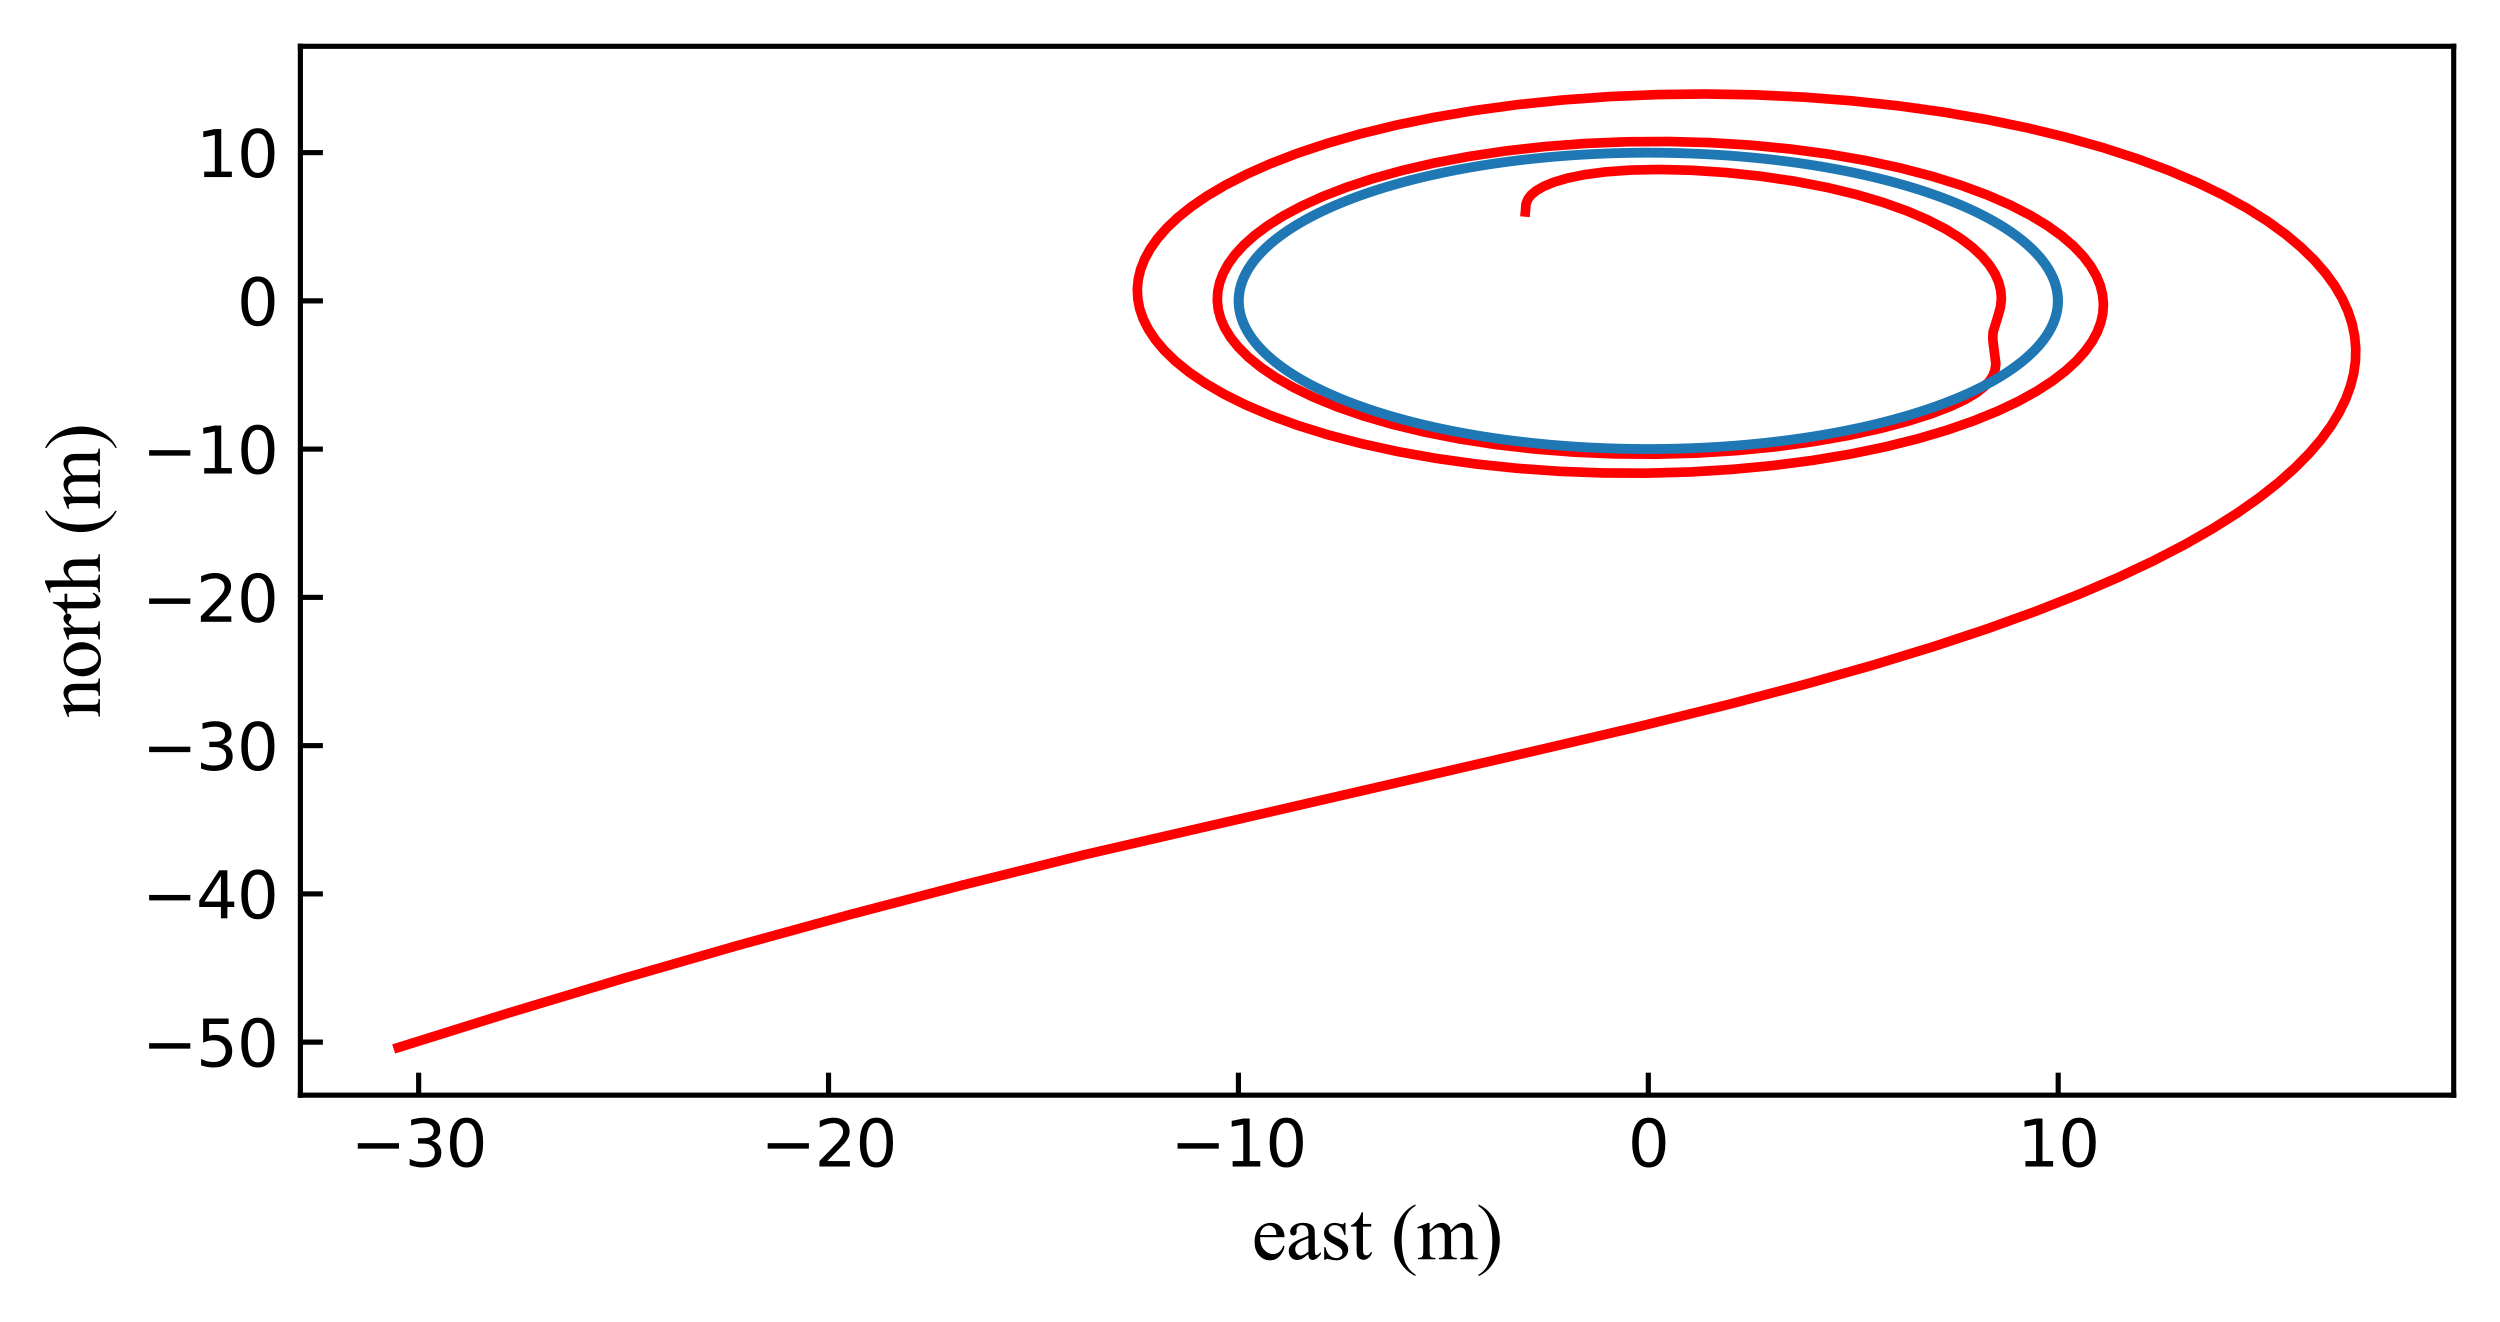 <?xml version="1.0" encoding="utf-8" standalone="no"?>
<!DOCTYPE svg PUBLIC "-//W3C//DTD SVG 1.1//EN"
  "http://www.w3.org/Graphics/SVG/1.1/DTD/svg11.dtd">
<svg height="205.558pt" version="1.1" viewBox="0 0 388.704 205.558" width="388.704pt" xmlns="http://www.w3.org/2000/svg" xmlns:xlink="http://www.w3.org/1999/xlink">
 <defs>
  <style type="text/css">*{stroke-linecap:butt;stroke-linejoin:round;}</style>
 </defs>
 <g id="figure_1">
  <g id="patch_1">
   <path d="M -0 205.558 
L 388.704 205.558 
L 388.704 0 
L -0 0 
z
" style="fill:#ffffff;"/>
  </g>
  <g id="axes_1">
   <g id="patch_2">
    <path d="M 46.704 170.28 
L 381.504 170.28 
L 381.504 7.2 
L 46.704 7.2 
z
" style="fill:#ffffff;"/>
   </g>
   <g id="matplotlib.axis_1">
    <g id="xtick_1">
     <g id="line2d_1">
      <defs>
       <path d="M 0 0 
L 0 -3.5 
" id="m9619482c13" style="stroke:#000000;stroke-width:0.8;"/>
      </defs>
      <g>
       <use style="stroke:#000000;stroke-width:0.8;" x="65.094" xlink:href="#m9619482c13" y="170.28"/>
      </g>
     </g>
     <g id="text_1">
      <!-- −30 -->
      <g transform="translate(54.542 181.378)scale(0.1 -0.1)">
       <defs>
        <path d="M 678 2272 
L 4684 2272 
L 4684 1741 
L 678 1741 
L 678 2272 
z
" id="DejaVuSans-2212" transform="scale(0.016)"/>
        <path d="M 2597 2516 
Q 3050 2419 3304 2112 
Q 3559 1806 3559 1356 
Q 3559 666 3084 287 
Q 2609 -91 1734 -91 
Q 1441 -91 1130 -33 
Q 819 25 488 141 
L 488 750 
Q 750 597 1062 519 
Q 1375 441 1716 441 
Q 2309 441 2620 675 
Q 2931 909 2931 1356 
Q 2931 1769 2642 2001 
Q 2353 2234 1838 2234 
L 1294 2234 
L 1294 2753 
L 1863 2753 
Q 2328 2753 2575 2939 
Q 2822 3125 2822 3475 
Q 2822 3834 2567 4026 
Q 2313 4219 1838 4219 
Q 1578 4219 1281 4162 
Q 984 4106 628 3988 
L 628 4550 
Q 988 4650 1302 4700 
Q 1616 4750 1894 4750 
Q 2613 4750 3031 4423 
Q 3450 4097 3450 3541 
Q 3450 3153 3228 2886 
Q 3006 2619 2597 2516 
z
" id="DejaVuSans-33" transform="scale(0.016)"/>
        <path d="M 2034 4250 
Q 1547 4250 1301 3770 
Q 1056 3291 1056 2328 
Q 1056 1369 1301 889 
Q 1547 409 2034 409 
Q 2525 409 2770 889 
Q 3016 1369 3016 2328 
Q 3016 3291 2770 3770 
Q 2525 4250 2034 4250 
z
M 2034 4750 
Q 2819 4750 3233 4129 
Q 3647 3509 3647 2328 
Q 3647 1150 3233 529 
Q 2819 -91 2034 -91 
Q 1250 -91 836 529 
Q 422 1150 422 2328 
Q 422 3509 836 4129 
Q 1250 4750 2034 4750 
z
" id="DejaVuSans-30" transform="scale(0.016)"/>
       </defs>
       <use xlink:href="#DejaVuSans-2212"/>
       <use x="83.789" xlink:href="#DejaVuSans-33"/>
       <use x="147.412" xlink:href="#DejaVuSans-30"/>
      </g>
     </g>
    </g>
    <g id="xtick_2">
     <g id="line2d_2">
      <g>
       <use style="stroke:#000000;stroke-width:0.8;" x="128.824" xlink:href="#m9619482c13" y="170.28"/>
      </g>
     </g>
     <g id="text_2">
      <!-- −20 -->
      <g transform="translate(118.272 181.378)scale(0.1 -0.1)">
       <defs>
        <path d="M 1228 531 
L 3431 531 
L 3431 0 
L 469 0 
L 469 531 
Q 828 903 1448 1529 
Q 2069 2156 2228 2338 
Q 2531 2678 2651 2914 
Q 2772 3150 2772 3378 
Q 2772 3750 2511 3984 
Q 2250 4219 1831 4219 
Q 1534 4219 1204 4116 
Q 875 4013 500 3803 
L 500 4441 
Q 881 4594 1212 4672 
Q 1544 4750 1819 4750 
Q 2544 4750 2975 4387 
Q 3406 4025 3406 3419 
Q 3406 3131 3298 2873 
Q 3191 2616 2906 2266 
Q 2828 2175 2409 1742 
Q 1991 1309 1228 531 
z
" id="DejaVuSans-32" transform="scale(0.016)"/>
       </defs>
       <use xlink:href="#DejaVuSans-2212"/>
       <use x="83.789" xlink:href="#DejaVuSans-32"/>
       <use x="147.412" xlink:href="#DejaVuSans-30"/>
      </g>
     </g>
    </g>
    <g id="xtick_3">
     <g id="line2d_3">
      <g>
       <use style="stroke:#000000;stroke-width:0.8;" x="192.553" xlink:href="#m9619482c13" y="170.28"/>
      </g>
     </g>
     <g id="text_3">
      <!-- −10 -->
      <g transform="translate(182.001 181.378)scale(0.1 -0.1)">
       <defs>
        <path d="M 794 531 
L 1825 531 
L 1825 4091 
L 703 3866 
L 703 4441 
L 1819 4666 
L 2450 4666 
L 2450 531 
L 3481 531 
L 3481 0 
L 794 0 
L 794 531 
z
" id="DejaVuSans-31" transform="scale(0.016)"/>
       </defs>
       <use xlink:href="#DejaVuSans-2212"/>
       <use x="83.789" xlink:href="#DejaVuSans-31"/>
       <use x="147.412" xlink:href="#DejaVuSans-30"/>
      </g>
     </g>
    </g>
    <g id="xtick_4">
     <g id="line2d_4">
      <g>
       <use style="stroke:#000000;stroke-width:0.8;" x="256.283" xlink:href="#m9619482c13" y="170.28"/>
      </g>
     </g>
     <g id="text_4">
      <!-- 0 -->
      <g transform="translate(253.102 181.378)scale(0.1 -0.1)">
       <use xlink:href="#DejaVuSans-30"/>
      </g>
     </g>
    </g>
    <g id="xtick_5">
     <g id="line2d_5">
      <g>
       <use style="stroke:#000000;stroke-width:0.8;" x="320.013" xlink:href="#m9619482c13" y="170.28"/>
      </g>
     </g>
     <g id="text_5">
      <!-- 10 -->
      <g transform="translate(313.65 181.378)scale(0.1 -0.1)">
       <use xlink:href="#DejaVuSans-31"/>
       <use x="63.623" xlink:href="#DejaVuSans-30"/>
      </g>
     </g>
    </g>
    <g id="text_6">
     <!-- east (m) -->
     <g transform="translate(194.613 195.791)scale(0.12 -0.12)">
      <defs>
       <path d="M 681 1784 
Q 678 1147 991 784 
Q 1303 422 1725 422 
Q 2006 422 2214 576 
Q 2422 731 2563 1106 
L 2659 1044 
Q 2594 616 2278 264 
Q 1963 -88 1488 -88 
Q 972 -88 605 314 
Q 238 716 238 1394 
Q 238 2128 614 2539 
Q 991 2950 1559 2950 
Q 2041 2950 2350 2633 
Q 2659 2316 2659 1784 
L 681 1784 
z
M 681 1966 
L 2006 1966 
Q 1991 2241 1941 2353 
Q 1863 2528 1708 2628 
Q 1553 2728 1384 2728 
Q 1125 2728 920 2526 
Q 716 2325 681 1966 
z
" id="TimesNewRomanPSMT-65" transform="scale(0.016)"/>
       <path d="M 1822 413 
Q 1381 72 1269 19 
Q 1100 -59 909 -59 
Q 613 -59 420 144 
Q 228 347 228 678 
Q 228 888 322 1041 
Q 450 1253 767 1440 
Q 1084 1628 1822 1897 
L 1822 2009 
Q 1822 2438 1686 2597 
Q 1550 2756 1291 2756 
Q 1094 2756 978 2650 
Q 859 2544 859 2406 
L 866 2225 
Q 866 2081 792 2003 
Q 719 1925 600 1925 
Q 484 1925 411 2006 
Q 338 2088 338 2228 
Q 338 2497 613 2722 
Q 888 2947 1384 2947 
Q 1766 2947 2009 2819 
Q 2194 2722 2281 2516 
Q 2338 2381 2338 1966 
L 2338 994 
Q 2338 584 2353 492 
Q 2369 400 2405 369 
Q 2441 338 2488 338 
Q 2538 338 2575 359 
Q 2641 400 2828 588 
L 2828 413 
Q 2478 -56 2159 -56 
Q 2006 -56 1915 50 
Q 1825 156 1822 413 
z
M 1822 616 
L 1822 1706 
Q 1350 1519 1213 1441 
Q 966 1303 859 1153 
Q 753 1003 753 825 
Q 753 600 887 451 
Q 1022 303 1197 303 
Q 1434 303 1822 616 
z
" id="TimesNewRomanPSMT-61" transform="scale(0.016)"/>
       <path d="M 2050 2947 
L 2050 1972 
L 1947 1972 
Q 1828 2431 1642 2597 
Q 1456 2763 1169 2763 
Q 950 2763 815 2647 
Q 681 2531 681 2391 
Q 681 2216 781 2091 
Q 878 1963 1175 1819 
L 1631 1597 
Q 2266 1288 2266 781 
Q 2266 391 1970 151 
Q 1675 -88 1309 -88 
Q 1047 -88 709 6 
Q 606 38 541 38 
Q 469 38 428 -44 
L 325 -44 
L 325 978 
L 428 978 
Q 516 541 762 319 
Q 1009 97 1316 97 
Q 1531 97 1667 223 
Q 1803 350 1803 528 
Q 1803 744 1651 891 
Q 1500 1038 1047 1263 
Q 594 1488 453 1669 
Q 313 1847 313 2119 
Q 313 2472 555 2709 
Q 797 2947 1181 2947 
Q 1350 2947 1591 2875 
Q 1750 2828 1803 2828 
Q 1853 2828 1881 2850 
Q 1909 2872 1947 2947 
L 2050 2947 
z
" id="TimesNewRomanPSMT-73" transform="scale(0.016)"/>
       <path d="M 1031 3803 
L 1031 2863 
L 1700 2863 
L 1700 2644 
L 1031 2644 
L 1031 788 
Q 1031 509 1111 412 
Q 1191 316 1316 316 
Q 1419 316 1516 380 
Q 1613 444 1666 569 
L 1788 569 
Q 1678 263 1478 108 
Q 1278 -47 1066 -47 
Q 922 -47 784 33 
Q 647 113 581 261 
Q 516 409 516 719 
L 516 2644 
L 63 2644 
L 63 2747 
Q 234 2816 414 2980 
Q 594 3144 734 3369 
Q 806 3488 934 3803 
L 1031 3803 
z
" id="TimesNewRomanPSMT-74" transform="scale(0.016)"/>
       <path id="TimesNewRomanPSMT-20" transform="scale(0.016)"/>
       <path d="M 1988 -1253 
L 1988 -1369 
Q 1516 -1131 1200 -813 
Q 750 -359 506 256 
Q 263 872 263 1534 
Q 263 2503 741 3301 
Q 1219 4100 1988 4444 
L 1988 4313 
Q 1603 4100 1356 3731 
Q 1109 3363 987 2797 
Q 866 2231 866 1616 
Q 866 947 969 400 
Q 1050 -31 1165 -292 
Q 1281 -553 1476 -793 
Q 1672 -1034 1988 -1253 
z
" id="TimesNewRomanPSMT-28" transform="scale(0.016)"/>
       <path d="M 1050 2338 
Q 1363 2650 1419 2697 
Q 1559 2816 1721 2881 
Q 1884 2947 2044 2947 
Q 2313 2947 2506 2790 
Q 2700 2634 2766 2338 
Q 3088 2713 3309 2830 
Q 3531 2947 3766 2947 
Q 3994 2947 4170 2830 
Q 4347 2713 4450 2447 
Q 4519 2266 4519 1878 
L 4519 647 
Q 4519 378 4559 278 
Q 4591 209 4675 161 
Q 4759 113 4950 113 
L 4950 0 
L 3538 0 
L 3538 113 
L 3597 113 
Q 3781 113 3884 184 
Q 3956 234 3988 344 
Q 4000 397 4000 647 
L 4000 1878 
Q 4000 2228 3916 2372 
Q 3794 2572 3525 2572 
Q 3359 2572 3192 2489 
Q 3025 2406 2788 2181 
L 2781 2147 
L 2788 2013 
L 2788 647 
Q 2788 353 2820 281 
Q 2853 209 2943 161 
Q 3034 113 3253 113 
L 3253 0 
L 1806 0 
L 1806 113 
Q 2044 113 2133 169 
Q 2222 225 2256 338 
Q 2272 391 2272 647 
L 2272 1878 
Q 2272 2228 2169 2381 
Q 2031 2581 1784 2581 
Q 1616 2581 1450 2491 
Q 1191 2353 1050 2181 
L 1050 647 
Q 1050 366 1089 281 
Q 1128 197 1204 155 
Q 1281 113 1516 113 
L 1516 0 
L 100 0 
L 100 113 
Q 297 113 375 155 
Q 453 197 493 289 
Q 534 381 534 647 
L 534 1741 
Q 534 2213 506 2350 
Q 484 2453 437 2492 
Q 391 2531 309 2531 
Q 222 2531 100 2484 
L 53 2597 
L 916 2947 
L 1050 2947 
L 1050 2338 
z
" id="TimesNewRomanPSMT-6d" transform="scale(0.016)"/>
       <path d="M 144 4313 
L 144 4444 
Q 619 4209 934 3891 
Q 1381 3434 1625 2820 
Q 1869 2206 1869 1541 
Q 1869 572 1392 -226 
Q 916 -1025 144 -1369 
L 144 -1253 
Q 528 -1038 776 -670 
Q 1025 -303 1145 264 
Q 1266 831 1266 1447 
Q 1266 2113 1163 2663 
Q 1084 3094 967 3353 
Q 850 3613 656 3853 
Q 463 4094 144 4313 
z
" id="TimesNewRomanPSMT-29" transform="scale(0.016)"/>
      </defs>
      <use xlink:href="#TimesNewRomanPSMT-65"/>
      <use x="44.385" xlink:href="#TimesNewRomanPSMT-61"/>
      <use x="88.77" xlink:href="#TimesNewRomanPSMT-73"/>
      <use x="127.686" xlink:href="#TimesNewRomanPSMT-74"/>
      <use x="155.469" xlink:href="#TimesNewRomanPSMT-20"/>
      <use x="180.469" xlink:href="#TimesNewRomanPSMT-28"/>
      <use x="213.77" xlink:href="#TimesNewRomanPSMT-6d"/>
      <use x="291.553" xlink:href="#TimesNewRomanPSMT-29"/>
     </g>
    </g>
   </g>
   <g id="matplotlib.axis_2">
    <g id="ytick_1">
     <g id="line2d_6">
      <defs>
       <path d="M 0 0 
L 3.5 0 
" id="m6701d7ae3a" style="stroke:#000000;stroke-width:0.8;"/>
      </defs>
      <g>
       <use style="stroke:#000000;stroke-width:0.8;" x="46.704" xlink:href="#m6701d7ae3a" y="162.032"/>
      </g>
     </g>
     <g id="text_7">
      <!-- −50 -->
      <g transform="translate(22.099 165.831)scale(0.1 -0.1)">
       <defs>
        <path d="M 691 4666 
L 3169 4666 
L 3169 4134 
L 1269 4134 
L 1269 2991 
Q 1406 3038 1543 3061 
Q 1681 3084 1819 3084 
Q 2600 3084 3056 2656 
Q 3513 2228 3513 1497 
Q 3513 744 3044 326 
Q 2575 -91 1722 -91 
Q 1428 -91 1123 -41 
Q 819 9 494 109 
L 494 744 
Q 775 591 1075 516 
Q 1375 441 1709 441 
Q 2250 441 2565 725 
Q 2881 1009 2881 1497 
Q 2881 1984 2565 2268 
Q 2250 2553 1709 2553 
Q 1456 2553 1204 2497 
Q 953 2441 691 2322 
L 691 4666 
z
" id="DejaVuSans-35" transform="scale(0.016)"/>
       </defs>
       <use xlink:href="#DejaVuSans-2212"/>
       <use x="83.789" xlink:href="#DejaVuSans-35"/>
       <use x="147.412" xlink:href="#DejaVuSans-30"/>
      </g>
     </g>
    </g>
    <g id="ytick_2">
     <g id="line2d_7">
      <g>
       <use style="stroke:#000000;stroke-width:0.8;" x="46.704" xlink:href="#m6701d7ae3a" y="138.982"/>
      </g>
     </g>
     <g id="text_8">
      <!-- −40 -->
      <g transform="translate(22.099 142.781)scale(0.1 -0.1)">
       <defs>
        <path d="M 2419 4116 
L 825 1625 
L 2419 1625 
L 2419 4116 
z
M 2253 4666 
L 3047 4666 
L 3047 1625 
L 3713 1625 
L 3713 1100 
L 3047 1100 
L 3047 0 
L 2419 0 
L 2419 1100 
L 313 1100 
L 313 1709 
L 2253 4666 
z
" id="DejaVuSans-34" transform="scale(0.016)"/>
       </defs>
       <use xlink:href="#DejaVuSans-2212"/>
       <use x="83.789" xlink:href="#DejaVuSans-34"/>
       <use x="147.412" xlink:href="#DejaVuSans-30"/>
      </g>
     </g>
    </g>
    <g id="ytick_3">
     <g id="line2d_8">
      <g>
       <use style="stroke:#000000;stroke-width:0.8;" x="46.704" xlink:href="#m6701d7ae3a" y="115.931"/>
      </g>
     </g>
     <g id="text_9">
      <!-- −30 -->
      <g transform="translate(22.099 119.73)scale(0.1 -0.1)">
       <use xlink:href="#DejaVuSans-2212"/>
       <use x="83.789" xlink:href="#DejaVuSans-33"/>
       <use x="147.412" xlink:href="#DejaVuSans-30"/>
      </g>
     </g>
    </g>
    <g id="ytick_4">
     <g id="line2d_9">
      <g>
       <use style="stroke:#000000;stroke-width:0.8;" x="46.704" xlink:href="#m6701d7ae3a" y="92.881"/>
      </g>
     </g>
     <g id="text_10">
      <!-- −20 -->
      <g transform="translate(22.099 96.68)scale(0.1 -0.1)">
       <use xlink:href="#DejaVuSans-2212"/>
       <use x="83.789" xlink:href="#DejaVuSans-32"/>
       <use x="147.412" xlink:href="#DejaVuSans-30"/>
      </g>
     </g>
    </g>
    <g id="ytick_5">
     <g id="line2d_10">
      <g>
       <use style="stroke:#000000;stroke-width:0.8;" x="46.704" xlink:href="#m6701d7ae3a" y="69.83"/>
      </g>
     </g>
     <g id="text_11">
      <!-- −10 -->
      <g transform="translate(22.099 73.63)scale(0.1 -0.1)">
       <use xlink:href="#DejaVuSans-2212"/>
       <use x="83.789" xlink:href="#DejaVuSans-31"/>
       <use x="147.412" xlink:href="#DejaVuSans-30"/>
      </g>
     </g>
    </g>
    <g id="ytick_6">
     <g id="line2d_11">
      <g>
       <use style="stroke:#000000;stroke-width:0.8;" x="46.704" xlink:href="#m6701d7ae3a" y="46.78"/>
      </g>
     </g>
     <g id="text_12">
      <!-- 0 -->
      <g transform="translate(36.842 50.579)scale(0.1 -0.1)">
       <use xlink:href="#DejaVuSans-30"/>
      </g>
     </g>
    </g>
    <g id="ytick_7">
     <g id="line2d_12">
      <g>
       <use style="stroke:#000000;stroke-width:0.8;" x="46.704" xlink:href="#m6701d7ae3a" y="23.73"/>
      </g>
     </g>
     <g id="text_13">
      <!-- 10 -->
      <g transform="translate(30.479 27.529)scale(0.1 -0.1)">
       <use xlink:href="#DejaVuSans-31"/>
       <use x="63.623" xlink:href="#DejaVuSans-30"/>
      </g>
     </g>
    </g>
    <g id="text_14">
     <!-- north (m) -->
     <g transform="translate(15.533 111.567)rotate(-90)scale(0.12 -0.12)">
      <defs>
       <path d="M 1034 2341 
Q 1538 2947 1994 2947 
Q 2228 2947 2397 2830 
Q 2566 2713 2666 2444 
Q 2734 2256 2734 1869 
L 2734 647 
Q 2734 375 2778 278 
Q 2813 200 2889 156 
Q 2966 113 3172 113 
L 3172 0 
L 1756 0 
L 1756 113 
L 1816 113 
Q 2016 113 2095 173 
Q 2175 234 2206 353 
Q 2219 400 2219 647 
L 2219 1819 
Q 2219 2209 2117 2386 
Q 2016 2563 1775 2563 
Q 1403 2563 1034 2156 
L 1034 647 
Q 1034 356 1069 288 
Q 1113 197 1189 155 
Q 1266 113 1500 113 
L 1500 0 
L 84 0 
L 84 113 
L 147 113 
Q 366 113 442 223 
Q 519 334 519 647 
L 519 1709 
Q 519 2225 495 2337 
Q 472 2450 423 2490 
Q 375 2531 294 2531 
Q 206 2531 84 2484 
L 38 2597 
L 900 2947 
L 1034 2947 
L 1034 2341 
z
" id="TimesNewRomanPSMT-6e" transform="scale(0.016)"/>
       <path d="M 1600 2947 
Q 2250 2947 2644 2453 
Q 2978 2031 2978 1484 
Q 2978 1100 2793 706 
Q 2609 313 2286 112 
Q 1963 -88 1566 -88 
Q 919 -88 538 428 
Q 216 863 216 1403 
Q 216 1797 411 2186 
Q 606 2575 925 2761 
Q 1244 2947 1600 2947 
z
M 1503 2744 
Q 1338 2744 1170 2645 
Q 1003 2547 900 2300 
Q 797 2053 797 1666 
Q 797 1041 1045 587 
Q 1294 134 1700 134 
Q 2003 134 2200 384 
Q 2397 634 2397 1244 
Q 2397 2006 2069 2444 
Q 1847 2744 1503 2744 
z
" id="TimesNewRomanPSMT-6f" transform="scale(0.016)"/>
       <path d="M 1038 2947 
L 1038 2303 
Q 1397 2947 1775 2947 
Q 1947 2947 2059 2842 
Q 2172 2738 2172 2600 
Q 2172 2478 2090 2393 
Q 2009 2309 1897 2309 
Q 1788 2309 1652 2417 
Q 1516 2525 1450 2525 
Q 1394 2525 1328 2463 
Q 1188 2334 1038 2041 
L 1038 669 
Q 1038 431 1097 309 
Q 1138 225 1241 169 
Q 1344 113 1538 113 
L 1538 0 
L 72 0 
L 72 113 
Q 291 113 397 181 
Q 475 231 506 341 
Q 522 394 522 644 
L 522 1753 
Q 522 2253 501 2348 
Q 481 2444 426 2487 
Q 372 2531 291 2531 
Q 194 2531 72 2484 
L 41 2597 
L 906 2947 
L 1038 2947 
z
" id="TimesNewRomanPSMT-72" transform="scale(0.016)"/>
       <path d="M 1041 4444 
L 1041 2350 
Q 1388 2731 1591 2839 
Q 1794 2947 1997 2947 
Q 2241 2947 2416 2812 
Q 2591 2678 2675 2391 
Q 2734 2191 2734 1659 
L 2734 647 
Q 2734 375 2778 275 
Q 2809 200 2884 156 
Q 2959 113 3159 113 
L 3159 0 
L 1753 0 
L 1753 113 
L 1819 113 
Q 2019 113 2097 173 
Q 2175 234 2206 353 
Q 2216 403 2216 647 
L 2216 1659 
Q 2216 2128 2167 2275 
Q 2119 2422 2012 2495 
Q 1906 2569 1756 2569 
Q 1603 2569 1437 2487 
Q 1272 2406 1041 2159 
L 1041 647 
Q 1041 353 1073 281 
Q 1106 209 1195 161 
Q 1284 113 1503 113 
L 1503 0 
L 84 0 
L 84 113 
Q 275 113 384 172 
Q 447 203 484 290 
Q 522 378 522 647 
L 522 3238 
Q 522 3728 498 3840 
Q 475 3953 426 3993 
Q 378 4034 297 4034 
Q 231 4034 84 3984 
L 41 4094 
L 897 4444 
L 1041 4444 
z
" id="TimesNewRomanPSMT-68" transform="scale(0.016)"/>
      </defs>
      <use xlink:href="#TimesNewRomanPSMT-6e"/>
      <use x="50" xlink:href="#TimesNewRomanPSMT-6f"/>
      <use x="100" xlink:href="#TimesNewRomanPSMT-72"/>
      <use x="133.301" xlink:href="#TimesNewRomanPSMT-74"/>
      <use x="161.084" xlink:href="#TimesNewRomanPSMT-68"/>
      <use x="211.084" xlink:href="#TimesNewRomanPSMT-20"/>
      <use x="236.084" xlink:href="#TimesNewRomanPSMT-28"/>
      <use x="269.385" xlink:href="#TimesNewRomanPSMT-6d"/>
      <use x="347.168" xlink:href="#TimesNewRomanPSMT-29"/>
     </g>
    </g>
   </g>
   <g id="line2d_13">
    <path clip-path="url(#p52b810462c)" d="M 237.164 32.95 
L 237.273 31.674 
L 237.563 30.96 
L 238.062 30.308 
L 238.847 29.652 
L 240.038 28.965 
L 241.62 28.315 
L 243.738 27.693 
L 246.4 27.15 
L 249.664 26.72 
L 253.472 26.446 
L 257.954 26.351 
L 262.936 26.47 
L 268.343 26.825 
L 273.807 27.406 
L 279.076 28.186 
L 284.101 29.153 
L 288.668 30.255 
L 292.839 31.489 
L 296.526 32.807 
L 299.735 34.185 
L 302.48 35.6 
L 304.784 37.029 
L 306.673 38.456 
L 308.179 39.862 
L 309.334 41.234 
L 310.195 42.596 
L 310.765 43.904 
L 311.086 45.186 
L 311.177 46.473 
L 311.041 47.734 
L 310.66 49.113 
L 309.89 51.621 
L 309.832 52.685 
L 309.997 54.076 
L 310.314 56.547 
L 310.187 57.544 
L 309.854 58.435 
L 309.292 59.299 
L 308.429 60.199 
L 307.229 61.122 
L 305.559 62.113 
L 303.311 63.177 
L 300.37 64.31 
L 296.698 65.48 
L 292.26 66.652 
L 287.293 67.732 
L 281.898 68.678 
L 276.096 69.468 
L 270.016 70.066 
L 263.808 70.452 
L 257.424 70.624 
L 251.024 70.572 
L 244.668 70.296 
L 238.514 69.809 
L 232.515 69.113 
L 226.818 68.23 
L 221.46 67.177 
L 216.474 65.974 
L 211.96 64.661 
L 207.85 63.237 
L 204.218 61.75 
L 201.052 60.219 
L 198.332 58.667 
L 196.036 57.11 
L 194.098 55.531 
L 192.538 53.976 
L 191.325 52.458 
L 190.426 50.986 
L 189.795 49.534 
L 189.414 48.107 
L 189.268 46.711 
L 189.343 45.314 
L 189.64 43.922 
L 190.174 42.501 
L 190.961 41.059 
L 192.016 39.601 
L 193.352 38.134 
L 195.024 36.634 
L 197.061 35.112 
L 199.491 33.583 
L 202.339 32.061 
L 205.626 30.564 
L 209.298 29.139 
L 213.426 27.777 
L 218.015 26.499 
L 223.063 25.329 
L 228.468 24.309 
L 234.199 23.455 
L 240.218 22.782 
L 246.482 22.307 
L 252.944 22.042 
L 259.445 22 
L 265.929 22.179 
L 272.337 22.578 
L 278.516 23.183 
L 284.515 23.991 
L 290.192 24.978 
L 295.514 26.127 
L 300.452 27.42 
L 304.912 28.813 
L 308.962 30.311 
L 312.534 31.865 
L 315.641 33.456 
L 318.303 35.064 
L 320.547 36.672 
L 322.399 38.264 
L 323.889 39.828 
L 325.072 41.388 
L 325.946 42.899 
L 326.555 44.389 
L 326.914 45.854 
L 327.042 47.287 
L 326.949 48.72 
L 326.636 50.149 
L 326.088 51.605 
L 325.289 53.084 
L 324.226 54.579 
L 322.851 56.118 
L 321.174 57.657 
L 319.137 59.219 
L 316.715 60.792 
L 313.882 62.362 
L 310.617 63.911 
L 306.903 65.421 
L 302.728 66.873 
L 298.167 68.222 
L 293.148 69.474 
L 287.679 70.604 
L 281.869 71.575 
L 275.751 72.371 
L 269.364 72.978 
L 262.753 73.382 
L 256.068 73.569 
L 249.262 73.537 
L 242.492 73.282 
L 235.814 72.807 
L 229.376 72.128 
L 223.13 71.247 
L 217.211 70.188 
L 211.651 68.969 
L 206.476 67.607 
L 201.78 66.145 
L 197.49 64.578 
L 193.679 62.953 
L 190.331 61.289 
L 187.427 59.605 
L 184.9 57.886 
L 182.78 56.176 
L 181.038 54.489 
L 179.646 52.837 
L 178.55 51.194 
L 177.752 49.603 
L 177.209 48.035 
L 176.908 46.495 
L 176.831 44.952 
L 176.979 43.41 
L 177.35 41.872 
L 177.96 40.308 
L 178.822 38.721 
L 179.949 37.118 
L 181.386 35.471 
L 183.122 33.823 
L 185.21 32.149 
L 187.677 30.459 
L 190.543 28.767 
L 193.83 27.088 
L 197.555 25.437 
L 201.729 23.83 
L 206.363 22.288 
L 211.458 20.827 
L 217.013 19.47 
L 222.93 18.254 
L 229.274 17.177 
L 235.93 16.273 
L 242.961 15.545 
L 250.231 15.019 
L 257.596 14.708 
L 265.107 14.613 
L 272.716 14.741 
L 280.271 15.092 
L 287.724 15.66 
L 295.029 16.441 
L 302.049 17.412 
L 308.842 18.575 
L 315.285 19.901 
L 321.359 21.374 
L 327.046 22.978 
L 332.335 24.696 
L 337.219 26.513 
L 341.695 28.415 
L 345.707 30.358 
L 349.325 32.355 
L 352.509 34.362 
L 355.325 36.399 
L 357.747 38.422 
L 359.835 40.453 
L 361.573 42.45 
L 363.014 44.44 
L 364.171 46.417 
L 365.061 48.374 
L 365.698 50.307 
L 366.102 52.248 
L 366.277 54.194 
L 366.227 56.141 
L 365.953 58.085 
L 365.451 60.06 
L 364.71 62.063 
L 363.706 64.125 
L 362.443 66.205 
L 360.889 68.336 
L 359.026 70.511 
L 356.804 72.759 
L 354.237 75.038 
L 351.269 77.374 
L 347.878 79.759 
L 343.993 82.213 
L 339.644 84.694 
L 334.757 87.223 
L 329.315 89.786 
L 323.235 92.399 
L 316.5 95.048 
L 309.024 97.745 
L 300.72 100.501 
L 291.42 103.348 
L 280.948 106.314 
L 268.967 109.471 
L 254.708 112.989 
L 236.2 117.312 
L 168.563 132.903 
L 149.75 137.59 
L 131.991 142.244 
L 114.537 147.047 
L 96.911 152.128 
L 78.888 157.556 
L 61.922 162.867 
L 61.922 162.867 
" style="fill:none;stroke:#ff0000;stroke-linecap:square;stroke-width:1.5;"/>
   </g>
   <g id="line2d_14">
    <path clip-path="url(#p52b810462c)" d="M 256.283 46.78 
L 256.283 46.78 
" style="fill:none;stroke:#0000ff;stroke-dasharray:5.55,2.4;stroke-dashoffset:0;stroke-width:1.5;"/>
   </g>
   <g id="line2d_15">
    <path clip-path="url(#p52b810462c)" d="M 256.283 23.73 
L 262.645 23.845 
L 268.944 24.189 
L 275.117 24.759 
L 281.101 25.549 
L 286.837 26.551 
L 292.268 27.756 
L 297.339 29.15 
L 302 30.721 
L 306.204 32.452 
L 309.91 34.326 
L 313.079 36.325 
L 315.682 38.428 
L 317.69 40.614 
L 319.085 42.862 
L 319.853 45.15 
L 319.986 47.453 
L 319.482 49.75 
L 318.346 52.017 
L 316.59 54.232 
L 314.232 56.372 
L 311.295 58.417 
L 307.808 60.345 
L 303.807 62.138 
L 299.33 63.777 
L 294.424 65.247 
L 289.136 66.532 
L 283.52 67.619 
L 277.632 68.499 
L 271.53 69.161 
L 265.277 69.6 
L 258.933 69.811 
L 252.563 69.791 
L 246.23 69.542 
L 239.998 69.065 
L 233.928 68.366 
L 228.081 67.451 
L 222.517 66.329 
L 217.29 65.012 
L 212.452 63.513 
L 208.052 61.847 
L 204.135 60.03 
L 200.738 58.081 
L 197.896 56.019 
L 195.638 53.864 
L 193.985 51.639 
L 192.956 49.365 
L 192.558 47.066 
L 192.798 44.763 
L 193.672 42.481 
L 195.171 40.242 
L 197.281 38.068 
L 199.981 35.981 
L 203.243 34.002 
L 207.035 32.15 
L 211.319 30.445 
L 216.053 28.903 
L 221.188 27.54 
L 226.674 26.369 
L 232.456 25.401 
L 238.476 24.648 
L 244.674 24.115 
L 250.988 23.809 
L 257.355 23.733 
L 263.711 23.887 
L 269.993 24.269 
L 276.138 24.877 
L 282.084 25.703 
L 287.773 26.74 
L 293.147 27.977 
L 298.153 29.402 
L 302.74 31.001 
L 306.863 32.757 
L 310.481 34.654 
L 313.557 36.671 
L 316.062 38.79 
L 317.968 40.988 
L 319.259 43.245 
L 319.92 45.536 
L 319.945 47.84 
L 319.335 50.134 
L 318.094 52.394 
L 316.236 54.598 
L 313.778 56.723 
L 310.746 58.75 
L 307.17 60.657 
L 303.086 62.425 
L 298.534 64.037 
L 293.56 65.476 
L 288.213 66.729 
L 282.547 67.782 
L 276.619 68.625 
L 270.488 69.251 
L 264.215 69.651 
L 257.862 69.823 
L 251.494 69.765 
L 245.173 69.478 
L 238.964 68.963 
L 232.928 68.227 
L 227.125 67.276 
L 221.613 66.121 
L 216.448 64.772 
L 211.68 63.244 
L 207.359 61.551 
L 203.526 59.711 
L 200.22 57.741 
L 197.475 55.662 
L 195.317 53.494 
L 193.768 51.259 
L 192.844 48.98 
L 192.554 46.678 
L 192.901 44.377 
L 193.88 42.101 
L 195.484 39.871 
L 197.695 37.71 
L 200.491 35.64 
L 203.845 33.681 
L 207.722 31.853 
L 212.085 30.174 
L 216.889 28.661 
L 222.088 27.329 
L 227.627 26.191 
L 233.453 25.259 
L 239.507 24.543 
L 245.729 24.048 
L 252.056 23.78 
L 258.426 23.743 
L 264.774 23.935 
L 271.037 24.356 
L 277.153 25.001 
L 283.06 25.863 
L 288.7 26.934 
L 294.016 28.204 
L 298.955 29.659 
L 303.467 31.286 
L 307.508 33.067 
L 311.037 34.985 
L 314.019 37.021 
L 316.425 39.155 
L 318.229 41.364 
L 319.414 43.628 
L 319.969 45.924 
L 319.887 48.227 
L 319.17 50.517 
L 317.824 52.769 
L 315.864 54.961 
L 313.308 57.072 
L 310.182 59.079 
L 306.518 60.964 
L 302.352 62.707 
L 297.726 64.291 
L 292.685 65.7 
L 287.281 66.92 
L 281.567 67.939 
L 275.601 68.746 
L 269.441 69.334 
L 263.15 69.696 
L 256.791 69.83 
L 250.426 69.733 
L 244.12 69.407 
L 237.935 68.855 
L 231.934 68.082 
L 226.176 67.096 
L 220.719 65.907 
L 215.617 64.528 
L 210.921 62.971 
L 206.679 61.252 
L 202.932 59.388 
L 199.719 57.399 
L 197.07 55.303 
L 195.014 53.123 
L 193.569 50.879 
L 192.751 48.594 
L 192.568 46.291 
L 193.021 43.992 
L 194.107 41.722 
L 195.814 39.502 
L 198.125 37.355 
L 201.017 35.302 
L 204.461 33.364 
L 208.423 31.56 
L 212.863 29.907 
L 217.737 28.424 
L 222.997 27.124 
L 228.588 26.02 
L 234.457 25.124 
L 240.544 24.444 
L 246.787 23.987 
L 253.126 23.758 
L 259.497 23.759 
L 265.835 23.99 
L 272.078 24.449 
L 278.162 25.131 
L 284.029 26.029 
L 289.618 27.134 
L 294.874 28.436 
L 299.744 29.921 
L 304.181 31.575 
L 308.138 33.38 
L 311.578 35.32 
L 314.465 37.374 
L 316.77 39.521 
L 318.472 41.742 
L 319.552 44.013 
L 320 46.311 
L 319.811 48.614 
L 318.987 50.899 
L 317.537 53.142 
L 315.475 55.322 
L 312.821 57.417 
L 309.603 59.405 
L 305.852 61.268 
L 301.605 62.985 
L 296.906 64.541 
L 291.801 65.919 
L 286.341 67.106 
L 280.58 68.09 
L 274.577 68.86 
L 268.391 69.411 
L 262.084 69.735 
L 255.719 69.83 
L 249.36 69.694 
L 243.07 69.33 
L 236.912 68.74 
L 230.947 67.931 
L 225.236 66.91 
L 219.835 65.688 
L 214.798 64.278 
L 210.175 62.692 
L 206.013 60.948 
L 202.354 59.062 
L 199.233 57.053 
L 196.683 54.942 
L 194.727 52.749 
L 193.387 50.497 
L 192.676 48.207 
L 192.6 45.903 
L 193.16 43.608 
L 194.351 41.344 
L 196.16 39.135 
L 198.571 37.003 
L 201.558 34.968 
L 205.092 33.05 
L 209.137 31.271 
L 213.654 29.646 
L 218.596 28.192 
L 223.915 26.924 
L 229.557 25.854 
L 235.467 24.994 
L 241.584 24.351 
L 247.848 23.932 
L 254.197 23.742 
L 260.566 23.782 
L 266.893 24.051 
L 273.113 24.548 
L 279.166 25.267 
L 284.99 26.201 
L 290.526 27.34 
L 295.721 28.674 
L 300.522 30.188 
L 304.881 31.868 
L 308.754 33.698 
L 312.103 35.658 
L 314.894 37.729 
L 317.099 39.89 
L 318.697 42.121 
L 319.671 44.398 
L 320.012 46.699 
L 319.716 49 
L 318.787 51.28 
L 317.233 53.514 
L 315.069 55.681 
L 312.319 57.759 
L 309.008 59.728 
L 305.171 61.567 
L 300.845 63.259 
L 296.074 64.785 
L 290.906 66.132 
L 285.391 67.286 
L 279.586 68.234 
L 273.548 68.969 
L 267.337 69.481 
L 261.016 69.767 
L 254.648 69.823 
L 248.296 69.649 
L 242.023 69.246 
L 235.893 68.619 
L 229.967 67.774 
L 224.304 66.718 
L 218.961 65.464 
L 213.99 64.023 
L 209.442 62.41 
L 205.362 60.64 
L 201.79 58.732 
L 198.764 56.705 
L 196.312 54.578 
L 194.459 52.374 
L 193.223 50.114 
L 192.618 47.82 
L 192.649 45.516 
L 193.316 43.225 
L 194.612 40.969 
L 196.524 38.771 
L 199.034 36.653 
L 202.115 34.636 
L 205.737 32.741 
L 209.865 30.986 
L 214.456 29.389 
L 219.466 27.965 
L 224.843 26.73 
L 230.534 25.695 
L 236.483 24.87 
L 242.629 24.265 
L 248.912 23.884 
L 255.268 23.733 
L 261.635 23.811 
L 267.948 24.119 
L 274.145 24.654 
L 280.163 25.409 
L 285.942 26.378 
L 291.425 27.551 
L 296.557 28.916 
L 301.287 30.459 
L 305.567 32.166 
L 309.355 34.019 
L 312.612 35.999 
L 315.306 38.086 
L 317.411 40.261 
L 318.905 42.501 
L 319.773 44.784 
L 320.007 47.086 
L 319.604 49.386 
L 318.569 51.659 
L 316.911 53.884 
L 314.647 56.037 
L 311.801 58.099 
L 308.399 60.047 
L 304.477 61.862 
L 300.073 63.527 
L 295.232 65.025 
L 290.001 66.34 
L 284.434 67.46 
L 278.585 68.373 
L 272.514 69.07 
L 266.28 69.545 
L 259.947 69.792 
L 253.577 69.81 
L 247.234 69.597 
L 240.981 69.156 
L 234.881 68.492 
L 228.995 67.611 
L 223.382 66.521 
L 218.097 65.234 
L 213.194 63.763 
L 208.722 62.123 
L 204.725 60.329 
L 201.243 58.399 
L 198.31 56.354 
L 195.957 54.213 
L 194.207 51.997 
L 193.077 49.73 
L 192.579 47.433 
L 192.717 45.129 
L 193.49 42.842 
L 194.891 40.594 
L 196.905 38.409 
L 199.513 36.306 
L 202.687 34.309 
L 206.397 32.436 
L 210.606 30.706 
L 215.271 29.137 
L 220.345 27.744 
L 225.779 26.542 
L 231.518 25.541 
L 237.504 24.753 
L 243.677 24.185 
L 249.977 23.843 
L 256.34 23.73 
L 262.702 23.847 
L 269 24.193 
L 275.171 24.765 
L 281.153 25.557 
L 286.886 26.561 
L 292.314 27.767 
L 297.382 29.163 
L 302.039 30.735 
L 306.239 32.468 
L 309.94 34.343 
L 313.105 36.343 
L 315.702 38.447 
L 317.705 40.634 
L 319.095 42.882 
L 319.857 45.17 
L 319.984 47.474 
L 319.474 49.77 
L 318.333 52.037 
L 316.572 54.251 
L 314.209 56.391 
L 311.267 58.435 
L 307.775 60.362 
L 303.769 62.153 
L 299.288 63.791 
L 294.378 65.259 
L 289.087 66.542 
L 283.469 67.628 
L 277.578 68.506 
L 271.475 69.166 
L 265.221 69.603 
L 258.876 69.811 
L 252.506 69.79 
L 246.174 69.539 
L 239.943 69.06 
L 233.875 68.359 
L 228.031 67.442 
L 222.469 66.318 
L 217.245 65 
L 212.411 63.499 
L 208.015 61.831 
L 204.102 60.013 
L 200.71 58.063 
L 197.874 56 
L 195.621 53.845 
L 193.974 51.619 
L 192.949 49.345 
L 192.558 47.045 
L 192.803 44.743 
L 193.682 42.461 
L 195.187 40.222 
L 197.303 38.049 
L 200.007 35.962 
L 203.274 33.984 
L 207.071 32.134 
L 211.359 30.431 
L 216.097 28.89 
L 221.235 27.528 
L 226.724 26.359 
L 232.509 25.394 
L 238.53 24.642 
L 244.73 24.112 
L 251.044 23.808 
L 257.411 23.733 
L 263.767 23.889 
L 270.048 24.274 
L 276.191 24.883 
L 282.136 25.711 
L 287.822 26.75 
L 293.193 27.989 
L 298.195 29.416 
L 302.779 31.016 
L 306.898 32.774 
L 310.511 34.671 
L 313.582 36.69 
L 316.081 38.809 
L 317.982 41.008 
L 319.267 43.265 
L 319.923 45.557 
L 319.943 47.861 
L 319.326 50.154 
L 318.08 52.414 
L 316.216 54.617 
L 313.754 56.742 
L 310.717 58.767 
L 307.136 60.673 
L 303.048 62.44 
L 298.492 64.05 
L 293.514 65.488 
L 288.164 66.739 
L 282.496 67.79 
L 276.565 68.632 
L 270.433 69.255 
L 264.158 69.654 
L 257.805 69.824 
L 251.437 69.764 
L 245.118 69.474 
L 238.909 68.957 
L 232.875 68.219 
L 227.074 67.267 
L 221.565 66.11 
L 216.403 64.76 
L 211.64 63.23 
L 207.323 61.536 
L 203.494 59.694 
L 200.194 57.723 
L 197.453 55.643 
L 195.301 53.475 
L 193.757 51.239 
L 192.839 48.959 
L 192.554 46.658 
L 192.907 44.357 
L 193.892 42.081 
L 195.501 39.851 
L 197.717 37.691 
L 200.518 35.622 
L 203.877 33.664 
L 207.759 31.837 
L 212.126 30.16 
L 216.934 28.648 
L 222.135 27.318 
L 227.678 26.182 
L 233.506 25.252 
L 239.562 24.537 
L 245.785 24.045 
L 252.113 23.779 
L 258.482 23.743 
L 264.83 23.938 
L 271.092 24.361 
L 277.206 25.007 
L 283.112 25.872 
L 288.749 26.945 
L 294.061 28.216 
L 298.997 29.673 
L 303.505 31.301 
L 307.542 33.083 
L 311.066 35.003 
L 314.043 37.04 
L 316.443 39.174 
L 318.242 41.384 
L 319.422 43.649 
L 319.971 45.944 
L 319.883 48.248 
L 319.161 50.537 
L 317.809 52.789 
L 315.844 54.98 
L 313.283 57.09 
L 310.152 59.097 
L 306.483 60.98 
L 302.313 62.722 
L 297.683 64.304 
L 292.639 65.712 
L 287.232 66.93 
L 281.515 67.947 
L 275.547 68.752 
L 269.386 69.338 
L 263.094 69.698 
L 256.734 69.83 
L 250.37 69.731 
L 244.064 69.403 
L 237.881 68.849 
L 231.882 68.074 
L 226.126 67.086 
L 220.672 65.896 
L 215.573 64.515 
L 210.882 62.956 
L 206.644 61.236 
L 202.901 59.371 
L 199.693 57.381 
L 197.049 55.284 
L 194.998 53.103 
L 193.559 50.858 
L 192.747 48.573 
L 192.569 46.27 
L 193.028 43.972 
L 194.119 41.702 
L 195.832 39.483 
L 198.148 37.336 
L 201.045 35.284 
L 204.494 33.347 
L 208.46 31.544 
L 212.905 29.893 
L 217.782 28.411 
L 223.045 27.113 
L 228.639 26.011 
L 234.51 25.117 
L 240.598 24.439 
L 246.843 23.984 
L 253.183 23.757 
L 259.553 23.76 
L 265.891 23.993 
L 272.132 24.454 
L 278.216 25.138 
L 284.08 26.038 
L 289.666 27.145 
L 294.919 28.449 
L 299.786 29.935 
L 304.218 31.59 
L 308.171 33.397 
L 311.606 35.338 
L 314.488 37.392 
L 316.788 39.541 
L 318.484 41.762 
L 319.559 44.033 
L 320.001 46.331 
L 319.806 48.634 
L 318.977 50.919 
L 317.521 53.162 
L 315.454 55.341 
L 312.795 57.435 
L 309.572 59.423 
L 305.816 61.284 
L 301.565 63 
L 296.862 64.554 
L 291.754 65.93 
L 286.291 67.115 
L 280.528 68.097 
L 274.523 68.866 
L 268.335 69.415 
L 262.028 69.737 
L 255.662 69.829 
L 249.303 69.692 
L 243.014 69.325 
L 236.858 68.734 
L 230.895 67.922 
L 225.186 66.9 
L 219.788 65.677 
L 214.755 64.265 
L 210.136 62.678 
L 205.979 60.932 
L 202.324 59.045 
L 199.208 57.035 
L 196.663 54.923 
L 194.713 52.729 
L 193.378 50.476 
L 192.672 48.187 
L 192.602 45.883 
L 193.168 43.588 
L 194.364 41.325 
L 196.179 39.116 
L 198.595 36.984 
L 201.587 34.95 
L 205.126 33.034 
L 209.175 31.255 
L 213.696 29.632 
L 218.642 28.18 
L 223.964 26.914 
L 229.609 25.846 
L 235.52 24.987 
L 241.639 24.346 
L 247.905 23.93 
L 254.253 23.741 
L 260.623 23.783 
L 266.949 24.055 
L 273.168 24.553 
L 279.219 25.274 
L 285.04 26.21 
L 290.574 27.351 
L 295.766 28.686 
L 300.563 30.202 
L 304.917 31.884 
L 308.786 33.714 
L 312.13 35.676 
L 314.916 37.748 
L 317.116 39.91 
L 318.709 42.141 
L 319.677 44.418 
L 320.013 46.719 
L 319.711 49.021 
L 318.776 51.3 
L 317.216 53.534 
L 315.048 55.7 
L 312.292 57.777 
L 308.977 59.745 
L 305.135 61.583 
L 300.805 63.273 
L 296.03 64.798 
L 290.858 66.143 
L 285.341 67.295 
L 279.533 68.242 
L 273.493 68.974 
L 267.281 69.485 
L 260.96 69.768 
L 254.591 69.822 
L 248.239 69.646 
L 241.968 69.241 
L 235.84 68.612 
L 229.916 67.765 
L 224.255 66.708 
L 218.915 65.452 
L 213.948 64.01 
L 209.404 62.395 
L 205.328 60.624 
L 201.761 58.715 
L 198.739 56.687 
L 196.292 54.559 
L 194.445 52.354 
L 193.215 50.093 
L 192.616 47.8 
L 192.653 45.495 
L 193.325 43.204 
L 194.627 40.949 
L 196.544 38.752 
L 199.059 36.635 
L 202.145 34.619 
L 205.772 32.725 
L 209.904 30.971 
L 214.499 29.375 
L 219.512 27.954 
L 224.892 26.72 
L 230.586 25.687 
L 236.536 24.864 
L 242.684 24.261 
L 248.968 23.882 
L 255.325 23.732 
L 261.691 23.813 
L 268.004 24.123 
L 274.199 24.659 
L 280.215 25.417 
L 285.992 26.388 
L 291.473 27.562 
L 296.601 28.929 
L 301.327 30.474 
L 305.603 32.182 
L 309.386 34.036 
L 312.638 36.017 
L 315.328 38.105 
L 317.427 40.281 
L 318.915 42.521 
L 319.778 44.804 
L 320.006 47.107 
L 319.598 49.406 
L 318.557 51.679 
L 316.893 53.903 
L 314.625 56.056 
L 311.773 58.116 
L 308.366 60.063 
L 304.44 61.878 
L 300.032 63.541 
L 295.187 65.037 
L 289.953 66.351 
L 284.383 67.469 
L 278.532 68.38 
L 272.459 69.076 
L 266.224 69.548 
L 259.89 69.794 
L 253.52 69.809 
L 247.178 69.594 
L 240.926 69.151 
L 234.828 68.485 
L 228.944 67.602 
L 223.333 66.511 
L 218.052 65.222 
L 213.153 63.75 
L 208.684 62.107 
L 204.691 60.312 
L 201.214 58.382 
L 198.287 56.335 
L 195.939 54.193 
L 194.195 51.977 
L 193.07 49.709 
L 192.577 47.412 
L 192.721 45.109 
L 193.5 42.822 
L 194.906 40.575 
L 196.926 38.389 
L 199.538 36.288 
L 202.718 34.291 
L 206.432 32.42 
L 210.645 30.691 
L 215.314 29.124 
L 220.392 27.733 
L 225.829 26.532 
L 231.57 25.533 
L 237.558 24.747 
L 243.733 24.181 
L 250.033 23.841 
L 256.396 23.73 
L 262.758 23.849 
L 269.055 24.197 
L 275.225 24.771 
L 281.205 25.565 
L 286.936 26.571 
L 292.361 27.779 
L 297.425 29.177 
L 302.079 30.75 
L 306.275 32.484 
L 309.971 34.36 
L 313.131 36.361 
L 315.723 38.466 
L 317.721 40.654 
L 319.105 42.903 
L 319.861 45.19 
L 319.982 47.494 
L 319.467 49.791 
L 318.32 52.057 
L 316.554 54.271 
L 314.185 56.41 
L 311.238 58.452 
L 307.742 60.378 
L 303.731 62.169 
L 299.247 63.805 
L 294.333 65.271 
L 289.039 66.553 
L 283.418 67.637 
L 277.525 68.512 
L 271.42 69.171 
L 265.165 69.606 
L 258.82 69.812 
L 252.45 69.789 
L 246.118 69.535 
L 239.888 69.055 
L 233.822 68.351 
L 227.98 67.433 
L 222.421 66.307 
L 217.2 64.987 
L 212.37 63.485 
L 207.978 61.816 
L 204.07 59.996 
L 200.683 58.045 
L 197.851 55.981 
L 195.603 53.825 
L 193.962 51.599 
L 192.943 49.325 
L 192.557 47.025 
L 192.808 44.722 
L 193.693 42.441 
L 195.203 40.202 
L 197.324 38.03 
L 200.034 35.944 
L 203.306 33.967 
L 207.107 32.119 
L 211.4 30.416 
L 216.141 28.877 
L 221.283 27.517 
L 226.774 26.35 
L 232.561 25.386 
L 238.585 24.636 
L 244.785 24.108 
L 251.101 23.806 
L 257.468 23.734 
L 263.823 23.892 
L 270.103 24.278 
L 276.245 24.89 
L 282.188 25.72 
L 287.871 26.76 
L 293.239 28.001 
L 298.238 29.429 
L 302.817 31.031 
L 306.932 32.79 
L 310.541 34.689 
L 313.607 36.708 
L 316.101 38.828 
L 317.997 41.028 
L 319.276 43.285 
L 319.926 45.577 
L 319.94 47.881 
L 319.318 50.174 
L 318.066 52.434 
L 316.197 54.636 
L 313.729 56.76 
L 310.688 58.785 
L 307.102 60.689 
L 303.009 62.455 
L 298.449 64.064 
L 293.468 65.5 
L 288.115 66.749 
L 282.444 67.799 
L 276.512 68.638 
L 270.377 69.26 
L 264.102 69.656 
L 257.749 69.824 
L 251.381 69.762 
L 245.062 69.47 
L 238.855 68.952 
L 232.822 68.212 
L 227.024 67.258 
L 221.518 66.099 
L 216.359 64.747 
L 211.6 63.215 
L 207.286 61.52 
L 203.463 59.677 
L 200.167 57.705 
L 197.431 55.624 
L 195.284 53.455 
L 193.747 51.219 
L 192.834 48.939 
L 192.555 46.637 
L 192.913 44.337 
L 193.904 42.061 
L 195.518 39.832 
L 197.739 37.672 
L 200.546 35.604 
L 203.909 33.647 
L 207.796 31.822 
L 212.167 30.145 
L 216.979 28.636 
L 222.183 27.307 
L 227.728 26.173 
L 233.559 25.245 
L 239.617 24.532 
L 245.841 24.041 
L 252.169 23.778 
L 258.539 23.744 
L 264.886 23.941 
L 271.147 24.365 
L 277.26 25.014 
L 283.163 25.88 
L 288.797 26.955 
L 294.107 28.228 
L 299.039 29.687 
L 303.543 31.316 
L 307.575 33.1 
L 311.095 35.02 
L 314.067 37.058 
L 316.462 39.193 
L 318.255 41.404 
L 319.43 43.669 
L 319.973 45.964 
L 319.88 48.268 
L 319.151 50.557 
L 317.795 52.808 
L 315.823 54.999 
L 313.257 57.108 
L 310.122 59.114 
L 306.448 60.996 
L 302.274 62.737 
L 297.64 64.318 
L 292.592 65.723 
L 287.182 66.94 
L 281.463 67.955 
L 275.493 68.758 
L 269.33 69.342 
L 263.038 69.701 
L 256.677 69.83 
L 250.313 69.729 
L 244.009 69.399 
L 237.827 68.843 
L 231.829 68.066 
L 226.076 67.077 
L 220.625 65.885 
L 215.53 64.502 
L 210.842 62.941 
L 206.608 61.22 
L 202.871 59.354 
L 199.667 57.363 
L 197.029 55.265 
L 194.983 53.083 
L 193.549 50.838 
L 192.742 48.553 
L 192.57 46.25 
L 193.035 43.952 
L 194.132 41.682 
L 195.849 39.463 
L 198.171 37.318 
L 201.073 35.266 
L 204.527 33.33 
L 208.498 31.529 
L 212.946 29.88 
L 217.828 28.399 
L 223.093 27.102 
L 228.69 26.002 
L 234.563 25.11 
L 240.653 24.434 
L 246.899 23.981 
L 253.239 23.756 
L 259.61 23.761 
L 265.947 23.996 
L 272.187 24.459 
L 278.269 25.145 
L 284.131 26.047 
L 289.714 27.156 
L 294.964 28.461 
L 299.827 29.949 
L 304.255 31.606 
L 308.204 33.414 
L 311.634 35.355 
L 314.511 37.411 
L 316.806 39.56 
L 318.496 41.782 
L 319.565 44.053 
L 320.002 46.352 
L 319.802 48.655 
L 318.967 50.939 
L 317.506 53.182 
L 315.433 55.36 
L 312.769 57.453 
L 309.541 59.44 
L 305.78 61.3 
L 301.526 63.014 
L 296.819 64.567 
L 291.707 65.942 
L 286.241 67.125 
L 280.475 68.105 
L 274.468 68.872 
L 268.28 69.418 
L 261.971 69.738 
L 255.606 69.829 
L 249.247 69.69 
L 242.959 69.321 
L 236.804 68.727 
L 230.843 67.914 
L 225.137 66.89 
L 219.742 65.665 
L 214.712 64.251 
L 210.097 62.663 
L 205.944 60.916 
L 202.294 59.027 
L 199.183 57.017 
L 196.643 54.904 
L 194.698 52.71 
L 193.369 50.456 
L 192.669 48.166 
L 192.604 45.862 
L 193.176 43.567 
L 194.378 41.305 
L 196.198 39.097 
L 198.619 36.966 
L 201.616 34.932 
L 205.159 33.018 
L 209.214 31.24 
L 213.738 29.618 
L 218.687 28.168 
L 218.687 28.168 
" style="fill:none;stroke:#1f77b4;stroke-linecap:square;stroke-width:1.5;"/>
   </g>
   <g id="patch_3">
    <path d="M 46.704 170.28 
L 46.704 7.2 
" style="fill:none;stroke:#000000;stroke-linecap:square;stroke-linejoin:miter;stroke-width:0.8;"/>
   </g>
   <g id="patch_4">
    <path d="M 381.504 170.28 
L 381.504 7.2 
" style="fill:none;stroke:#000000;stroke-linecap:square;stroke-linejoin:miter;stroke-width:0.8;"/>
   </g>
   <g id="patch_5">
    <path d="M 46.704 170.28 
L 381.504 170.28 
" style="fill:none;stroke:#000000;stroke-linecap:square;stroke-linejoin:miter;stroke-width:0.8;"/>
   </g>
   <g id="patch_6">
    <path d="M 46.704 7.2 
L 381.504 7.2 
" style="fill:none;stroke:#000000;stroke-linecap:square;stroke-linejoin:miter;stroke-width:0.8;"/>
   </g>
  </g>
 </g>
 <defs>
  <clipPath id="p52b810462c">
   <rect height="163.08" width="334.8" x="46.704" y="7.2"/>
  </clipPath>
 </defs>
</svg>
